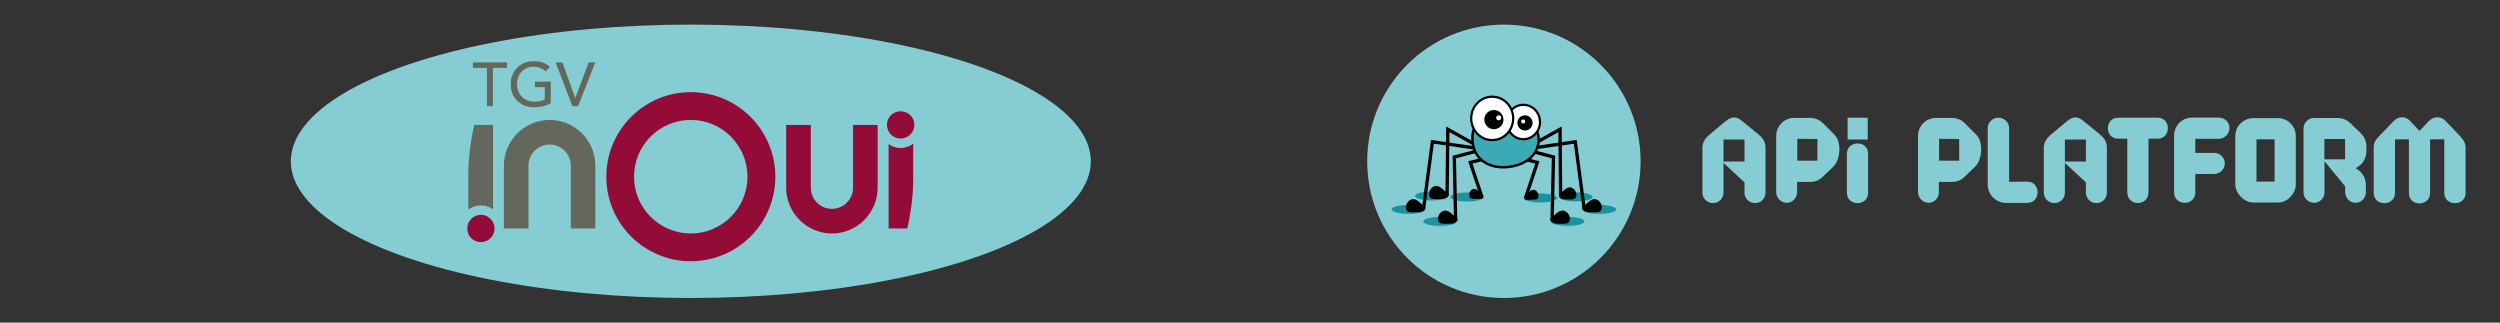 <?xml version="1.0" encoding="UTF-8" standalone="no"?>
<svg
   xmlns:dc="http://purl.org/dc/elements/1.1/"
   xmlns:cc="http://creativecommons.org/ns#"
   xmlns:rdf="http://www.w3.org/1999/02/22-rdf-syntax-ns#"
   xmlns:svg="http://www.w3.org/2000/svg"
   xmlns="http://www.w3.org/2000/svg"
   height="322.6"
   width="2500"
   xml:space="preserve"
   viewBox="0 0 2500 322.6"
   y="0px"
   x="0px"
   id="Calque_1"
   version="1.1"><rect x="0" y="0" width="2500" height="322.6" fill="#333333" stroke="none"/><defs
   id="defs103" />
<style
   id="style2"
   type="text/css">
	.st0{fill:#85CCD3;}
	.st1{fill:#1B939E;}
	.st2{stroke:#000000;stroke-width:1.75;stroke-miterlimit:10;}
	.st3{stroke:#000000;stroke-width:1.592;stroke-miterlimit:10;}
	.st4{stroke:#000000;stroke-width:1.297;stroke-miterlimit:10;}
	.st5{fill:#FFFFFF;}
	.st6{fill:none;stroke:#000000;stroke-width:3.329;stroke-miterlimit:10;}
	.st7{fill:#3CAAB5;stroke:#000000;stroke-width:2.458;stroke-miterlimit:10;}
	.st8{fill:#FFFFFF;stroke:#000000;stroke-width:2.219;stroke-miterlimit:10;}
	.st9{fill:#9D9D9C;}
	.st10{stroke:#000000;stroke-width:2.403;stroke-miterlimit:10;}
	.st11{stroke:#000000;stroke-width:2.186;stroke-miterlimit:10;}
	.st12{stroke:#000000;stroke-width:1.781;stroke-miterlimit:10;}
	.st13{fill:none;stroke:#000000;stroke-width:4.571;stroke-miterlimit:10;}
	.st14{fill:#3CAAB5;stroke:#000000;stroke-width:3.376;stroke-miterlimit:10;}
	.st15{fill:#FFFFFF;stroke:#000000;stroke-width:3.048;stroke-miterlimit:10;}
	.st16{fill:#B2B2B2;}
	.st17{fill:#706F6F;}
</style>
<path
   id="path4"
   d="m 1742.196,121.1 15.8,12.9 c 4.6,3.9 7.1,7 7.5,12.9 v 45.8 c 0,5.8 -4.6,10.4 -10.4,10.4 -5.9,0 -10.6,-4.6 -10.6,-10.4 v -10.3 l -21,-19.5 v 29.8 c 0,5.8 -4.7,10.4 -10.5,10.4 -5.8,0 -10.6,-4.6 -10.6,-10.4 V 147 c 0.5,-5.9 3.3,-9.1 7.7,-12.9 l 15.5,-12.9 c 6.1,-4.9 10.6,-5.2 16.6,-0.1 z m 2.3,40.4 v -22 h -21 v 22 z"
   class="st0" />
<path
   id="path6"
   d="M 1797.096,181.8 V 192 c 0,5.9 -4.4,10.8 -10.3,10.8 -5.8,0 -10.6,-4.8 -10.6,-10.8 0,-18.7 0,-37.5 0,-56.2 0,-9.8 8.1,-17.9 17.9,-17.9 5.7,0 10.3,0 16.1,0 4.8,0 9,1.7 12.5,5 l 11.6,11.6 c 7.6,7.3 6.3,25.2 -1.1,32.3 l -10.5,10 c -3.5,3.5 -7.6,5.1 -12.5,5.1 h -13.1 z m 20.3,-21.1 V 139 l -20.1,-0.2 v 21.9 z"
   class="st0" />
<path
   id="path8"
   d="M 1938.896,181.8 V 192 c 0,5.9 -4.4,10.8 -10.3,10.8 -5.8,0 -10.6,-4.8 -10.6,-10.8 0,-18.7 0,-37.5 0,-56.2 0,-9.8 8.1,-17.9 17.9,-17.9 5.7,0 10.3,0 16.1,0 4.8,0 9,1.7 12.5,5 l 11.6,11.6 c 7.6,7.3 6.3,25.2 -1.1,32.3 l -10.5,10 c -3.5,3.5 -7.6,5.1 -12.5,5.1 h -13.1 z m 20.3,-21.1 V 139 l -20.1,-0.2 v 21.9 z"
   class="st0" />
<path
   id="path10"
   d="m 1987.696,184.6 c 0,-18.7 0,-37.5 0,-56.5 0,-5.7 5,-10.4 10.6,-10.4 6,0 10.8,4.7 10.8,10.4 v 53.7 c 10.6,0 7.6,-0.2 18.1,-0.2 13.9,0 13.9,21.3 0,21.3 -9.6,0 -15.2,0 -21.2,0 -9.9,0 -18.3,-8.2 -18.3,-18.3 z"
   class="st0" />
<path
   id="path12"
   d="m 2083.596,121.1 15.8,12.9 c 4.6,3.9 7.1,7 7.5,12.9 v 45.8 c 0,5.8 -4.6,10.4 -10.4,10.4 -5.9,0 -10.6,-4.6 -10.6,-10.4 v -10.3 l -21,-19.5 v 29.8 c 0,5.8 -4.7,10.4 -10.5,10.4 -5.8,0 -10.6,-4.6 -10.6,-10.4 V 147 c 0.5,-5.9 3.3,-9.1 7.7,-12.9 l 15.5,-12.9 c 6.1,-4.9 10.6,-5.2 16.6,-0.1 z m 2.3,40.4 v -22 h -21 v 22 z"
   class="st0" />
<path
   id="path14"
   d="m 2157.596,117.7 c 13.7,0 13.7,21 0,21 -10.5,0 1.5,0 -9.1,0 0,17.8 0,36 0,53.6 0,14.3 -21.2,14.3 -21.2,0 0,-17.5 0,-35.8 0,-53.6 -10.5,0 1.5,0 -9.1,0 -13.8,0 -13.8,-21 0,-21 13.2,0 26.2,0 39.4,0 z"
   class="st0" />
<path
   id="path16"
   d="m 2195.296,138.9 c 0,3.9 0,10.4 0,14 8,0 11,0 19,0 5.7,0 10.5,4.7 10.5,10.5 0,5.7 -4.8,10.6 -10.8,10.6 -7.7,0 -10.8,0 -18.7,0 0,7.1 0,11.4 0,18.5 0,13.8 -21.2,13.8 -21.2,0 0,-19 0,-38.1 0,-57 0,-9.9 8,-17.9 17.8,-17.9 11.7,0 15.4,0 27,0 5.9,0 10.6,4.7 10.6,10.4 0,5.8 -5,10.8 -10.6,10.8 h -23.6 z"
   class="st0" />
<path
   id="path18"
   d="m 2253.696,118.1 h 24.2 c 9.6,0 17.9,7.9 17.9,17.9 v 48.6 c 0,8.7 -8.3,17.9 -17.3,17.9 h -25.3 c -9,0 -17.9,-9.2 -17.9,-17.9 V 136 c 0,-10.5 8.7,-17.9 18.4,-17.9 z m 20.9,21.2 h -18.1 v 42.3 h 18.1 z"
   class="st0" />
<path
   id="path20"
   d="m 2355.696,168.1 c 7.5,4.6 10.2,10.4 10.2,18 v 6.2 c 0,5.8 -4.7,10.5 -10.3,10.5 -5.9,0 -10.4,-5 -10.4,-10.5 v -5.9 l -20.7,-25.2 c 0,13.1 0,18 0,31.1 0,5.8 -4.6,10.5 -10.4,10.5 -5.9,0 -10.6,-4.7 -10.6,-10.5 0,-21.2 0,-42.6 0,-63.7 0,-5.9 4.7,-10.6 10.6,-10.6 7.9,0 15.7,0 23.6,0 5,0 9.1,1.8 12.7,5.2 l 10.3,9.9 c 3.6,3.6 5.7,7.9 5.7,13.1 0,1.6 0,3.1 0,4.7 -0.1,8.2 -4,13.8 -10.7,17.2 z m -31.3,-29.1 v 20.3 h 20.7 c 0,-6.8 0,-13.5 0,-20.3 z"
   class="st0" />
<path
   id="path22"
   d="m 2410.296,121.2 9.2,9.8 9.2,-9.8 c 5.1,-5.3 12.3,-5.3 17.1,0 l 12.3,12.8 c 3.7,4.2 6.9,6.9 7.5,12.8 v 46.1 c 0,13.7 -21.3,13.7 -21.3,0 0,-17.8 0,-35.8 0,-53.6 h -14.2 c 0,17.8 0,35.8 0,53.6 0,14 -21.2,14 -21.2,0 0,-17.8 0,-35.8 0,-53.6 h -13.9 c 0,17.8 0,35.8 0,53.6 0,13.7 -21.3,13.7 -21.3,0 v -46.1 c 0.2,-5.9 3.6,-8.6 7.5,-12.8 l 12.3,-12.8 c 4.8,-5.3 12.1,-5.3 16.8,0 z"
   class="st0" />
<g
   transform="translate(1321.696)"
   id="g30">
	<path
   id="path24"
   d="m 525.2,153.8 c 0,-13.8 21.2,-13.8 21.2,-0.1 0,21.5 0,17.6 0,39.1 0,13.8 -21.2,13.7 -21.2,0 0,-21.7 0,-17.6 0,-39 z"
   class="st0" />
	<g
   id="g28">
		<polygon
   id="polygon26"
   points="525.9,139.5 546,139.5 546,117.8 525.9,117.6 "
   class="st0" />
	</g>
</g>
<g
   transform="translate(1321.696)"
   id="g98">
	<circle
   id="circle32"
   r="136.7"
   cy="161.3"
   cx="182.2"
   class="st0" />
	<g
   id="g96">
		<ellipse
   id="ellipse34"
   ry="4.5"
   rx="16.7"
   cy="198"
   cx="218.6"
   class="st1" />
		<ellipse
   id="ellipse36"
   ry="4.5"
   rx="16.7"
   cy="221.4"
   cx="246"
   class="st1" />
		<ellipse
   id="ellipse38"
   ry="4.5"
   rx="16.7"
   cy="209.4"
   cx="277.7"
   class="st1" />
		<ellipse
   id="ellipse40"
   ry="4.5"
   rx="16.7"
   cy="196.9"
   cx="254.1"
   class="st1" />
		<path
   id="path42"
   d="m 241,211.4 c 2.8,0 6.3,3.4 6.3,7.5 0,4.1 -3.1,4 -7.8,4 -4.7,0 -10,0 -10,-4 4.3,-2.8 7.1,-7.5 11.5,-7.5 z"
   class="st2" />
		<path
   id="path44"
   d="m 248.3,188.1 c 2.5,0 5.6,3.2 5.6,6.9 0,3.7 -2.8,3.7 -7,3.7 -4.2,0 -8.9,0 -8.9,-3.7 3.9,-2.6 6.4,-6.9 10.3,-6.9 z"
   class="st3" />
		<path
   id="path46"
   d="m 273,200 c 2.8,0 6.3,3.4 6.3,7.5 0,4.1 -3.1,4 -7.8,4 -4.7,0 -10,0 -10,-4 4.3,-2.8 7.2,-7.5 11.5,-7.5 z"
   class="st2" />
		<path
   id="path48"
   d="m 211.6,190.4 c 2.1,0 4.6,2.5 4.6,5.6 0,3.1 -2.3,3 -5.8,3 -3.5,0 -7.4,1.2 -7.4,-1.8 3.3,-2.1 5.4,-6.8 8.6,-6.8 z"
   class="st4" />
		<ellipse
   id="ellipse50"
   ry="4.5"
   rx="16.7"
   cy="197"
   cx="145.5"
   class="st1" />
		<path
   id="path52"
   d="m 152.5,189.5 c -2.1,0 -4.6,2.5 -4.6,5.6 0,3.1 2.3,3 5.8,3 3.5,0 7.4,1.2 7.4,-1.8 -3.3,-2.1 -5.4,-6.8 -8.6,-6.8 z"
   class="st4" />
		<polyline
   id="polyline54"
   points="202.4,149.3 238.3,129.3 238.9,194.5 245.6,195.8   "
   class="st6" />
		<polyline
   id="polyline56"
   points="202.4,149.3 253.6,141.8 262.6,209.7   "
   class="st6" />
		<polyline
   id="polyline58"
   points="200.8,158.8 215.7,162.4 204.8,194.9 211.1,194.7   "
   class="st6" />
		<polyline
   id="polyline60"
   points="202.4,149.3 231.8,157 230.4,219.4 236.6,220.2   "
   class="st6" />
		<ellipse
   id="ellipse62"
   ry="4.5"
   rx="16.7"
   cy="221.4"
   cx="118.3"
   class="st1" />
		<ellipse
   id="ellipse64"
   ry="4.5"
   rx="16.7"
   cy="209.4"
   cx="86.6"
   class="st1" />
		<ellipse
   id="ellipse66"
   ry="4.5"
   rx="16.7"
   cy="196"
   cx="110.1"
   class="st1" />
		<path
   id="path68"
   d="m 123.4,211.4 c -2.8,0 -6.3,3.4 -6.3,7.5 0,4.1 3.1,4 7.8,4 4.7,0 10,0 10,-4 -4.3,-2.8 -7.2,-7.5 -11.5,-7.5 z"
   class="st2" />
		<path
   id="path70"
   d="m 114.4,186.8 c -2.8,0 -6.3,3.4 -6.3,7.5 0,4.1 3.1,4 7.8,4 4.7,0 10,0 10,-4 -4.4,-2.8 -7.2,-7.5 -11.5,-7.5 z"
   class="st2" />
		<path
   id="path72"
   d="m 91.3,200 c -2.8,0 -6.3,3.4 -6.3,7.5 0,4.1 3.1,4 7.8,4 4.7,0 10,0 10,-4 -4.3,-2.8 -7.1,-7.5 -11.5,-7.5 z"
   class="st2" />
		<polyline
   id="polyline74"
   points="161.9,149.3 126.1,129.3 125.4,194.5 118.8,195.8   "
   class="st6" />
		<polyline
   id="polyline76"
   points="161.9,149.3 110.7,141.8 101.7,209.7   "
   class="st6" />
		<polyline
   id="polyline78"
   points="163.5,158.8 148.6,162.4 159.5,194.9 154,197.3   "
   class="st6" />
		<polyline
   id="polyline80"
   points="161.9,149.3 132.6,157 133.9,219.4 127.7,220.2   "
   class="st6" />
		<path
   id="path82"
   d="m 202.8,124.5 c 0,0 14.2,0.8 14.2,14.6 0,13.8 -10.3,25.3 -29.8,27.8 -18.7,2.4 -36.5,-6.8 -36.5,-28.9 0,-22.1 20.5,-18.4 20.5,-18.4"
   class="st7" />
		<ellipse
   id="ellipse84"
   ry="17.2"
   rx="16.6"
   cy="122"
   cx="201.7"
   class="st8" />
		<circle
   id="circle86"
   r="7.6"
   cy="122.9"
   cx="203.3" />
		<circle
   id="circle88"
   r="2"
   cy="121.5"
   cx="201.5"
   class="st5" />
		<ellipse
   id="ellipse90"
   ry="21.7"
   rx="21"
   cy="118.4"
   cx="170.5"
   class="st8" />
		<circle
   id="circle92"
   r="9.6"
   cy="119.6"
   cx="172.2" />
		
			<circle
   r="2.5"
   id="ellipse94"
   cy="117.8"
   cx="177.1"
   class="st5"
   transform="matrix(0.998,-0.057,0.057,0.998,-6.46,10.35)" />
	</g>
</g>
<g
   id="g922"
   transform="translate(244.028,12.088)"><ellipse
     ry="136.7"
     rx="400"
     style="fill:#85ccd3;stroke-width:1.711"
     id="circle32-1"
     cy="149.212"
     cx="446.797"
     class="st0" /><g
     transform="matrix(5.943,0,0,-5.943,-142.908,4733.68)"
     id="g4709"><g
       id="g4704"><path
         d="m 64.919,787.128 v 0 H 62.564 v 0.921 h 5.735 v -0.921 h -2.374 v -6.437 h -1.007 z"
         style="fill:#63675c;fill-opacity:1;fill-rule:nonzero;stroke:none"
         id="path30" /><path
         d="m 75.66,784.803 v 0 -3.632 c -0.194,-0.111 -0.397,-0.193 -0.619,-0.286 -0.249,-0.082 -0.471,-0.167 -0.73,-0.223 -0.249,-0.056 -0.499,-0.082 -0.748,-0.108 -0.259,-0.03 -0.48,-0.056 -0.702,-0.056 -0.646,0 -1.201,0.108 -1.681,0.305 -0.471,0.23 -0.896,0.505 -1.228,0.839 -0.342,0.368 -0.619,0.784 -0.785,1.263 -0.166,0.442 -0.25,0.947 -0.25,1.482 0,0.527 0.083,1.033 0.277,1.512 0.194,0.472 0.443,0.895 0.785,1.229 0.333,0.357 0.757,0.617 1.228,0.836 0.452,0.197 0.979,0.279 1.542,0.279 0.665,0 1.228,-0.082 1.672,-0.249 0.425,-0.167 0.785,-0.386 1.071,-0.702 l -0.702,-0.754 c -0.305,0.286 -0.619,0.479 -0.979,0.591 -0.342,0.137 -0.702,0.193 -1.062,0.193 -0.425,0 -0.813,-0.085 -1.145,-0.249 -0.342,-0.141 -0.646,-0.36 -0.868,-0.62 -0.259,-0.275 -0.453,-0.579 -0.564,-0.947 -0.138,-0.334 -0.194,-0.728 -0.194,-1.118 0,-0.423 0.055,-0.81 0.194,-1.177 0.166,-0.36 0.36,-0.676 0.619,-0.925 0.249,-0.275 0.554,-0.468 0.896,-0.617 0.36,-0.167 0.72,-0.223 1.145,-0.223 0.36,0 0.702,0.03 1.007,0.085 0.305,0.082 0.582,0.163 0.813,0.286 v 2.065 h -1.653 v 0.921 h 2.66 z"
         style="fill:#63675c;fill-opacity:1;fill-rule:nonzero;stroke:none"
         id="path32" /><path
         d="m 76.473,788.05 v 0 h 1.145 l 2.152,-5.983 h 0.028 l 2.235,5.983 h 1.127 l -2.909,-7.358 h -0.951 l -2.826,7.358 z"
         style="fill:#63675c;fill-opacity:1;fill-rule:nonzero;stroke:none"
         id="path34" /></g><g
       id="g4695"><path
         d="m 71.91,770.678 v 0 c 0,1.955 1.598,3.55 3.556,3.55 1.958,0 3.574,-1.595 3.574,-3.55 v -10.576 h 4.119 v 10.576 c 0,4.223 -3.445,7.689 -7.693,7.689 -4.23,0 -7.693,-3.466 -7.693,-7.689 v -10.576 h 4.137 z"
         style="fill:#63675c;fill-opacity:1;fill-rule:nonzero;stroke:none"
         id="path36" /><path
         d="m 62.786,777.528 v 0 c -0.637,-2.737 -0.979,-5.595 -1.007,-8.527 0,-0.055 0,-5.735 0,-5.735 0.111,0.083 0.249,0.166 0.369,0.249 0.526,0.277 1.118,0.479 1.755,0.479 0.757,0 1.459,-0.258 2.05,-0.673 v 14.207 z"
         style="fill:#63675c;fill-opacity:1;fill-rule:nonzero;stroke:none"
         id="path38" /><path
         d="m 63.904,762.399 v 0 c -1.284,0 -2.291,-1.042 -2.291,-2.296 0,-1.291 1.007,-2.296 2.291,-2.296 1.265,0 2.3,1.005 2.3,2.296 0,1.254 -1.034,2.296 -2.3,2.296 z"
         style="fill:#930c38;fill-opacity:1;fill-rule:nonzero;stroke:none"
         id="path40" /><path
         d="m 126.519,766.953 v 0 c 0,-1.955 -1.596,-3.55 -3.557,-3.55 -1.957,0 -3.545,1.595 -3.545,3.55 v 10.574 h -4.148 v -10.574 c 0,-4.223 3.475,-7.69 7.694,-7.69 4.26,0 7.694,3.467 7.694,7.69 v 10.574 h -4.137 z"
         style="fill:#930c38;fill-opacity:1;fill-rule:nonzero;stroke:none"
         id="path42-3" /><path
         d="m 134.525,775.233 v 0 c 1.284,0 2.318,1.042 2.318,2.295 0,1.293 -1.034,2.295 -2.318,2.295 -1.265,0 -2.299,-1.003 -2.299,-2.295 0,-1.253 1.034,-2.295 2.299,-2.295 z"
         style="fill:#930c38;fill-opacity:1;fill-rule:nonzero;stroke:none"
         id="path44-9" /><path
         d="m 135.645,760.103 v 0 c 0.636,2.738 1.004,5.597 1.004,8.529 0,0.055 0,5.735 0,5.735 -0.108,-0.083 -0.249,-0.166 -0.368,-0.249 -0.525,-0.277 -1.116,-0.471 -1.756,-0.471 -0.755,0 -1.458,0.249 -2.02,0.664 v -14.208 z"
         style="fill:#930c38;fill-opacity:1;fill-rule:nonzero;stroke:none"
         id="path46-3" /><path
         d="m 99.22,778.367 v 0 c 5.253,0 9.539,-4.277 9.539,-9.56 0,-5.265 -4.286,-9.543 -9.539,-9.543 -5.264,0 -9.55,4.278 -9.55,9.543 0,5.283 4.286,9.56 9.55,9.56 z m 0,-23.778 v 0 c 7.861,0 14.23,6.38 14.23,14.218 0,7.855 -6.369,14.236 -14.23,14.236 -7.842,0 -14.215,-6.381 -14.215,-14.236 0,-7.837 6.373,-14.218 14.215,-14.218 z"
         style="fill:#930c38;fill-opacity:1;fill-rule:nonzero;stroke:none"
         id="path48-5" /></g></g></g></svg>
